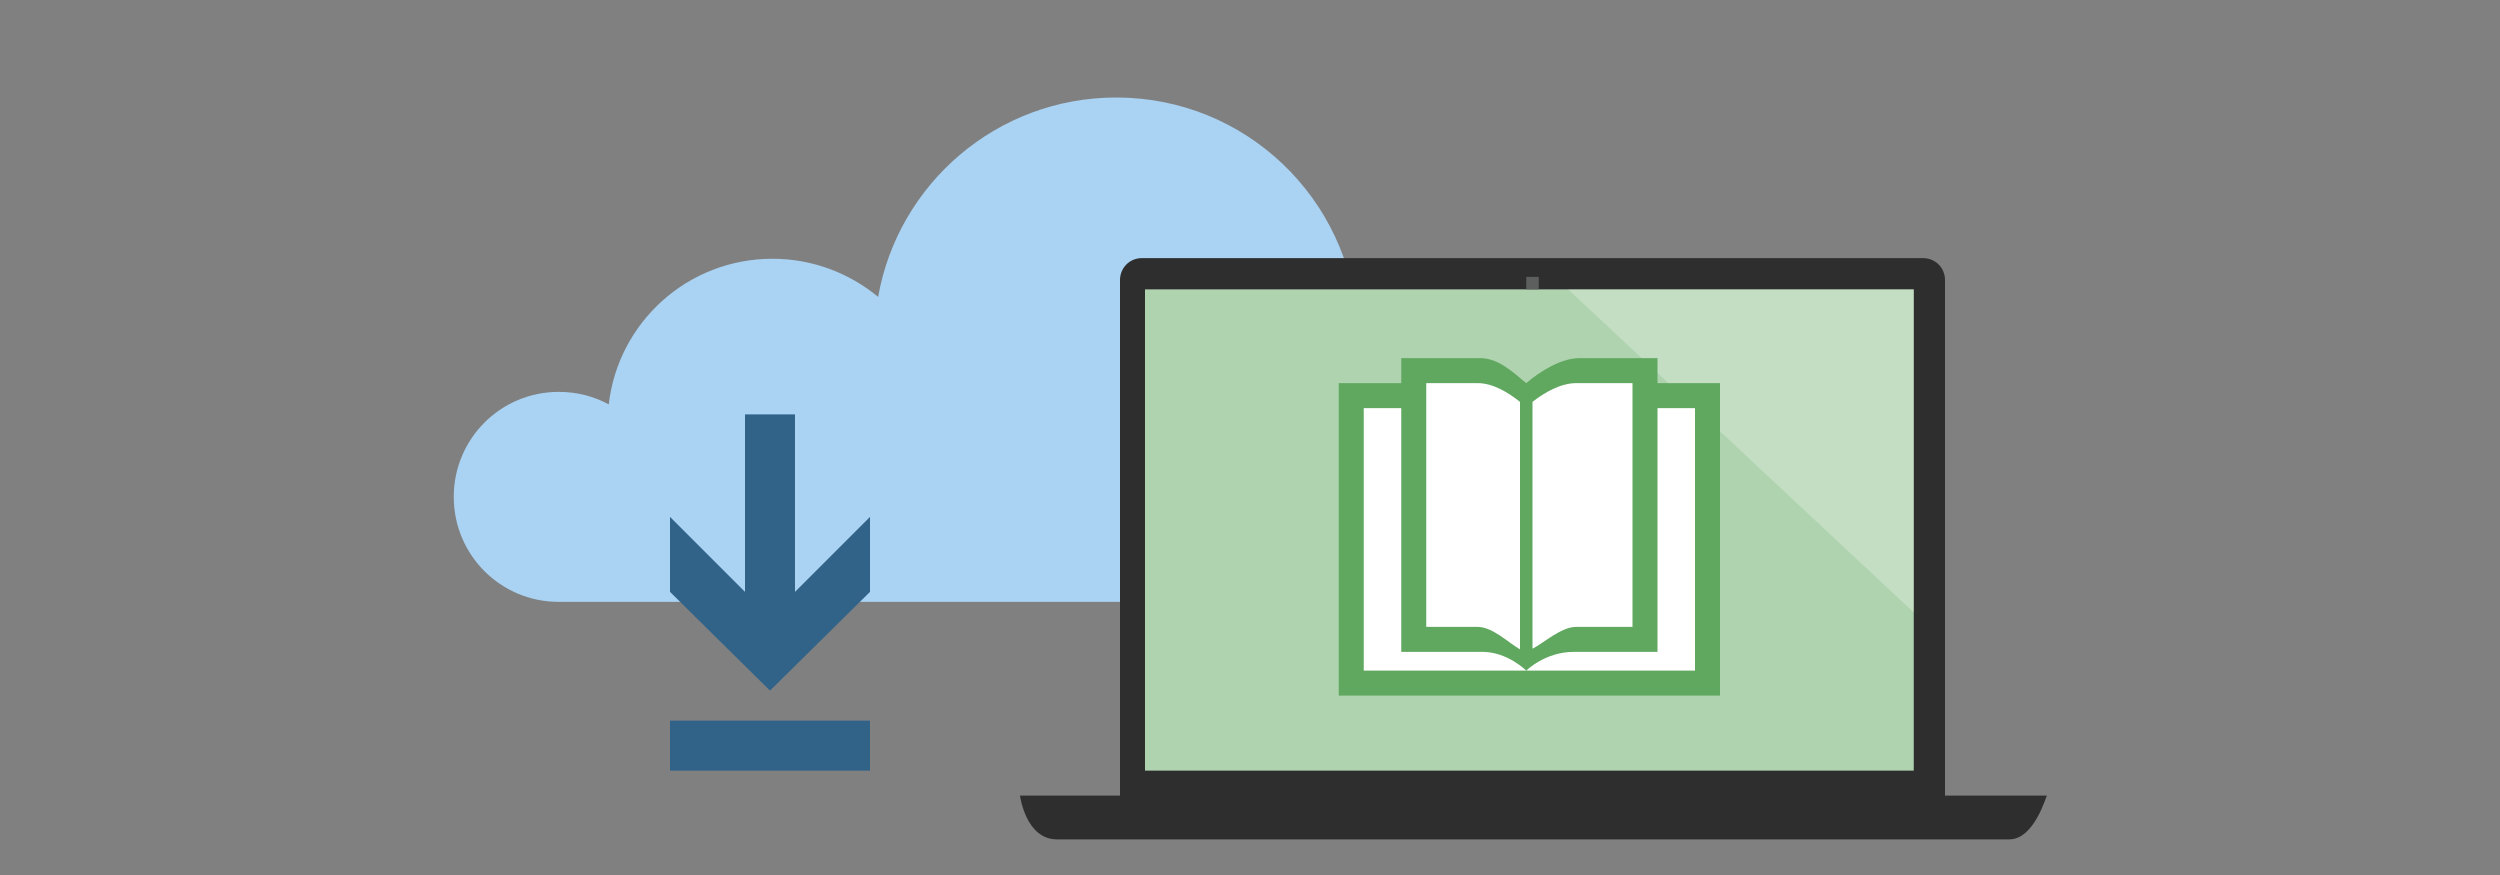<?xml version="1.0" encoding="utf-8"?>
<!-- Generator: Adobe Illustrator 21.0.0, SVG Export Plug-In . SVG Version: 6.00 Build 0)  -->
<svg version="1.1" xmlns="http://www.w3.org/2000/svg" xmlns:xlink="http://www.w3.org/1999/xlink" x="0px" y="0px"
	 viewBox="0 0 400 140" style="enable-background:new 0 0 400 140;" xml:space="preserve">
<rect x="0" y="0" width="400" height="140" fill="#808080" stroke="none"/>
<style type="text/css">
	.st0{display:none;}
	.st1{display:inline;fill:#E1E5EA;}
	.st2{fill:#424242;}
	.st3{fill:#909090;}
	.st4{fill:none;stroke:#909090;stroke-miterlimit:10;stroke-dasharray:2,2;}
	.st5{fill:#CCCCCC;}
	.st6{opacity:0.15;fill:#FFFFFF;}
	.st7{fill:#5D5D5D;}
	.st8{fill:#171717;}
	.st9{fill:#7DB912;}
	.st10{fill:#2E2E2E;}
	.st11{fill:#5D5F5E;}
	.st12{fill:#FFFFFF;}
	.st13{fill:#AAD2F2;}
	.st14{fill:#2B456D;}
	.st15{fill:#B3B3B3;}
	.st16{opacity:0.25;fill:#FFFFFF;}
	.st17{clip-path:url(#SVGID_2_);}
	.st18{fill:none;stroke:#FFFFFF;stroke-miterlimit:10;stroke-dasharray:2,2;}
	.st19{clip-path:url(#SVGID_4_);}
	.st20{fill:#AFD3AF;}
	.st21{fill:none;}
	.st22{fill:#0072C6;}
	.st23{fill:#60A860;}
	.st24{fill:#316389;}
	.st25{opacity:0.1;fill:#FFFFFF;enable-background:new    ;}
	.st26{fill:#7FBA00;}
	.st27{fill:#B8D432;}
	.st28{fill:#638AA5;}
	.st29{fill:#175D87;}
	.st30{fill:#377093;}
	.st31{fill:#333333;}
	.st32{fill:#88BE88;}
	.st33{fill:none;stroke:#32145A;stroke-width:4;stroke-miterlimit:10;}
	.st34{fill:none;stroke:#FFFFFF;stroke-width:4;stroke-miterlimit:10;}
	.st35{fill:none;stroke:#FFFFFF;stroke-width:3;stroke-miterlimit:10;}
	.st36{fill:#E2E2E2;}
	.st37{fill:#8090A8;}
	.st38{fill:#D4DAE2;}
	.st39{fill:none;stroke:#808080;stroke-width:2;stroke-miterlimit:10;}
	.st40{fill:#808080;}
	.st41{fill:#FFFFFF;stroke:#808080;stroke-width:2;stroke-miterlimit:10;}
	.st42{fill:none;stroke:#808080;stroke-width:2;stroke-linejoin:bevel;stroke-miterlimit:10;}
	.st43{fill:#FFFFFF;stroke:#60A860;stroke-width:1.724;stroke-miterlimit:10;}
</style>
<g id="Layer_1" class="st0">
	<rect class="st1" width="400" height="140"/>
</g>
<g id="titles">
	<path class="st13" d="M89.4,62.7c2.9,0,5.6,0.7,8,2c1.5-13.1,12.6-23.3,26.2-23.3c6.4,0,12.3,2.3,16.9,6.1
		c3.2-18.1,19-31.9,38.1-31.9c20.7,0,37.5,16.2,38.6,36.6c1.8-0.5,3.7-0.7,5.7-0.7c12.4,0,22.4,10,22.4,22.4s-10,22.4-22.4,22.4
		H89.4c-9.3,0-16.8-7.5-16.8-16.8C72.6,70.2,80.1,62.7,89.4,62.7z"/>
	<g>
		<g>
			<g>
				<path class="st10" d="M311.2,131.3V44.8c0-2-1.6-3.5-3.5-3.5H182.7c-2,0-3.5,1.6-3.5,3.5v86.5H311.2z"/>
				<rect x="183.2" y="46.3" class="st20" width="123" height="77"/>
				<path class="st10" d="M321.5,134.3c-3.9,0-147.4,0-152.4,0s-5.9-7-5.9-7h164.3C327.4,127.3,325.5,134.3,321.5,134.3z"/>
				<rect x="244.2" y="44.3" class="st11" width="2" height="2"/>
				<polygon class="st16" points="306.2,46.3 250.9,46.3 306.2,98 				"/>
				<g>
					<defs>
						<rect id="SVGID_5_" x="183.2" y="46.3" width="123" height="77"/>
					</defs>
					<clipPath id="SVGID_2_">
						<use xlink:href="#SVGID_5_"  style="overflow:visible;"/>
					</clipPath>
				</g>
			</g>
		</g>
	</g>
	<g>
		<path class="st12" d="M245.2,63.3c0,0-6-4-7-4s-12-1-12,0s2,4,0,4s-10,0-10,0v46h57v-46h-11v-4h-11L245.2,63.3z"/>
		<g>
			<path id="outline_1_" class="st23" d="M265.2,61.3v-4h-12.5c-2.9,0-6.3,2.1-8.5,4c-2.3-1.9-4.5-4-7.4-4h-12.6v4h-10v50h61v-50
				H265.2z M261.2,61.3v39h-9c-2.4,0-5.1,2.5-7,3.5V64.3c1.9-1.5,4.5-3,7-3H261.2z M228.2,61.3h8.2c2.5,0,4.9,1.5,6.8,3v39.6
				c-1.9-1.1-4.4-3.6-6.8-3.6h-8.2V61.3z M218.2,65.3h6v39h13c4,0,7,3,7,3h-26V65.3z M271.2,107.3h-27c0,0,3-3,7.6-3h13.4v-39h6
				V107.3z"/>
		</g>
	</g>
	<g>
		<rect x="107.2" y="115.3" class="st24" width="32" height="8"/>
		<polygon class="st24" points="127.2,94.7 127.2,66.3 119.2,66.3 119.2,94.7 107.2,82.7 107.2,94.7 123.2,110.5 139.2,94.7 
			139.2,82.7 		"/>
	</g>
</g>
</svg>
